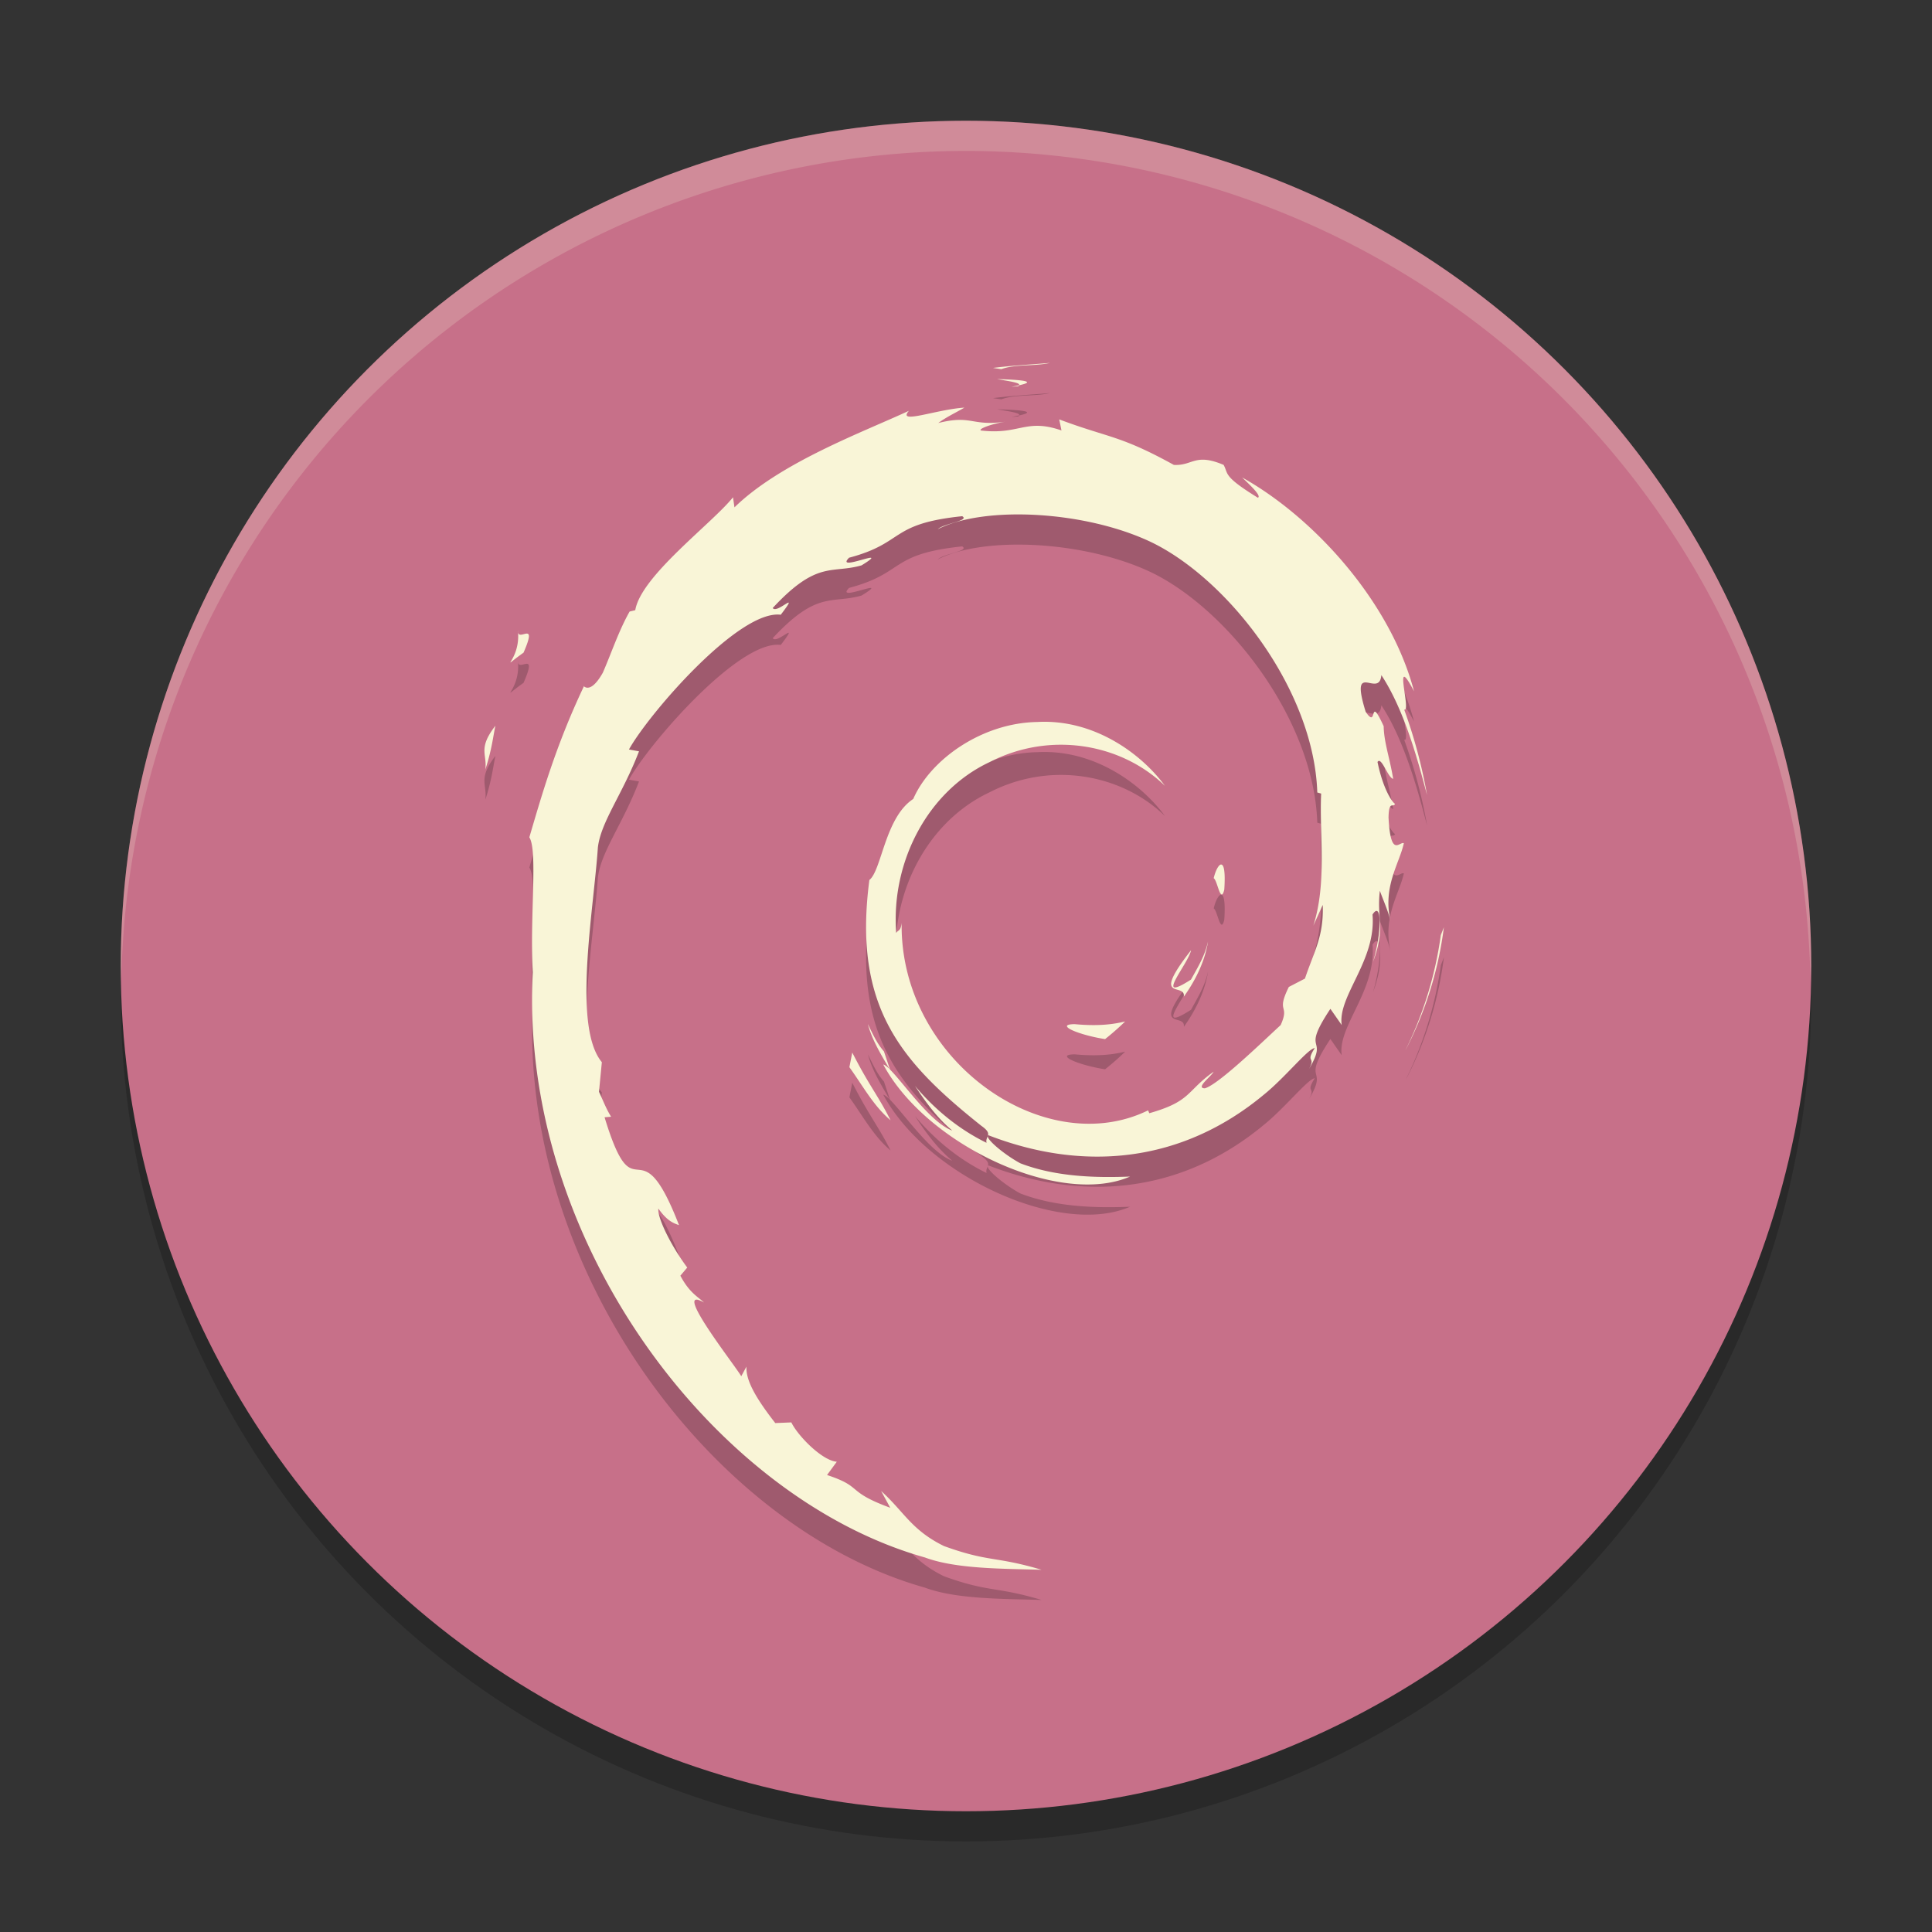 <svg xmlns="http://www.w3.org/2000/svg" width="64" height="64" version="1">
    <rect width="100%" height="100%" fill="#333333" stroke="none"/>
    <circle cx="32" cy="33" r="28" opacity=".2"/>
    <circle cx="32" cy="32" r="28" fill="#C77089"/>
    <path d="M16.078 26.484c.212-.66.25-1.057.33-1.44-.583.76-.269.923-.33 1.44m1.078-4.586c.106.99-.731 1.375.185.721.493-1.128-.19-.31-.185-.721m16.015-8.67c.456-.17 1.12-.093 1.606-.205-.631.054-1.26.086-1.88.166l.274.039m14.656 18.494l-.098.254a12.378 12.378 0 0 1-1.177 3.82 12.2 12.2 0 0 0 1.275-4.074M29.28 35.828c-.235-.265-.372-.582-.529-.9.15.557.454 1.035.737 1.522l-.208-.62m-1.048.04l-.095.481c.444.614.796 1.28 1.362 1.757-.407-.809-.71-1.143-1.266-2.238m5.524-22.109l-.254.054.236-.022.018-.032m-.718-.203c.36.065.778.116.718.204.395-.089.484-.169-.718-.204m7.514 16.908c.082-1.237-.24-.845-.347-.374.125.067.225.873.347.374m-1.336 3.542c.403-.565.695-1.183.799-1.822-.091.455-.333.848-.562 1.264-1.26.809-.12-.48 0-.97-1.356 1.739-.188 1.042-.237 1.528m-3.62.918c-.675.01.126.353 1.007.492.245-.194.464-.39.66-.58-.546.137-1.104.14-1.667.088M16.08 26.484c.212-.66.25-1.057.33-1.44-.583.76-.269.923-.33 1.44m1.078-4.585c.105.99-.731 1.375.185.721.492-1.128-.191-.311-.185-.721m16.014-8.672c.455-.17 1.12-.094 1.605-.205-.63.053-1.259.086-1.879.166l.274.039M47.83 31.723l-.099.254a12.377 12.377 0 0 1-1.176 3.82 12.198 12.198 0 0 0 1.275-4.074m-18.548 4.105c-.235-.264-.373-.583-.53-.899.15.557.455 1.036.738 1.523l-.208-.624m-1.048.042l-.095.481c.444.614.796 1.279 1.361 1.757-.407-.809-.709-1.143-1.266-2.238m5.523-22.11l-.253.055.236-.023.017-.031m10.06 17.22c.038 1.039-.291 1.543-.588 2.436l-.535.276c-.437.884.044.561-.27 1.263-.682.631-2.069 1.973-2.512 2.096-.325-.007.22-.398.29-.55-.913.651-.733.978-2.13 1.375l-.04-.095c-3.443 1.685-8.227-1.654-8.164-6.21-.036.289-.105.217-.18.333-.179-2.344 1.04-4.698 3.095-5.66 2.01-1.035 4.367-.611 5.806.786-.79-1.078-2.365-2.22-4.23-2.114-1.827.03-3.537 1.238-4.108 2.55-.935.613-1.045 2.363-1.452 2.684-.55 4.196 1.032 6.008 3.708 8.142.42.295.118.34.174.564-.888-.432-1.702-1.086-2.372-1.886.356.54.74 1.066 1.235 1.479-.839-.295-1.959-2.113-2.285-2.187 1.445 2.69 5.861 4.719 8.175 3.712-1.071.042-2.43.023-3.633-.44-.506-.27-1.192-.829-1.069-.933 3.157 1.225 6.416.927 9.147-1.35.695-.562 1.454-1.52 1.674-1.533-.33.517.056.249-.197.705.69-1.161-.302-.473.715-2.006l.375.538c-.14-.965 1.151-2.135 1.02-3.66.296-.466.33.502.016 1.575.436-1.19.115-1.381.227-2.364.12.33.28.681.361 1.03-.284-1.15.291-1.936.434-2.605-.141-.065-.439.508-.507-.85.01-.59.158-.309.215-.454-.111-.067-.403-.52-.58-1.386.127-.205.343.528.519.558-.113-.69-.307-1.215-.315-1.745-.513-1.113-.182.15-.597-.478-.546-1.769.452-.41.52-1.214.826 1.245 1.297 3.176 1.514 3.975a16.785 16.785 0 0 0-.758-2.833c.252.11-.405-2.005.327-.604-.784-2.986-3.342-5.776-5.696-7.085.288.274.652.618.522.672-1.172-.725-.966-.782-1.134-1.088-.954-.404-1.016.033-1.648.001-1.798-.992-2.144-.887-3.798-1.508l.075.366c-1.19-.412-1.388.156-2.675.001-.078-.063.413-.23.817-.29-1.151.157-1.098-.237-2.225.043.278-.203.572-.338.868-.51-.939.06-2.242.569-1.84.105-1.531.712-4.252 1.71-5.778 3.198l-.048-.333c-.7.873-3.05 2.608-3.238 3.74l-.187.045c-.364.641-.6 1.368-.888 2.027-.476.844-.698.325-.63.457-.936 1.975-1.402 3.633-1.804 4.995.286.445.007 2.68.115 4.467-.47 8.834 5.96 17.41 12.988 19.388 1.03.384 2.562.37 3.865.408-1.537-.457-1.735-.242-3.234-.785-1.08-.53-1.316-1.134-2.082-1.825l.303.557c-1.5-.552-.872-.683-2.093-1.085l.323-.44c-.484-.037-1.286-.851-1.506-1.303l-.532.022c-.64-.82-.98-1.412-.955-1.87l-.172.318c-.195-.347-2.352-3.077-1.233-2.442-.208-.197-.484-.32-.784-.888l.228-.27c-.538-.721-.992-1.645-.957-1.953.287.403.487.479.684.548-1.36-3.51-1.437-.193-2.466-3.573l.217-.018c-.167-.263-.269-.546-.403-.825l.095-.983c-.978-1.178-.273-5.008-.131-7.108.097-.854.817-1.764 1.363-3.19l-.333-.059c.637-1.156 3.638-4.643 5.029-4.464.673-.88-.134-.004-.266-.225 1.48-1.592 1.945-1.124 2.943-1.411 1.076-.664-.924.26-.414-.253 1.862-.494 1.319-1.124 3.747-1.375.256.151-.595.234-.808.43 1.55-.789 4.907-.609 7.088.438 2.528 1.23 5.371 4.865 5.483 8.284l.128.036c-.064 1.36.2 2.932-.26 4.376l.311-.684M33.04 13.56c.36.065.779.115.719.203.395-.089.484-.169-.719-.203m7.516 16.91c.082-1.238-.239-.846-.346-.375.125.067.225.873.346.375m-1.337 3.542c.403-.566.695-1.183.799-1.822-.091.455-.333.848-.562 1.263-1.26.81-.12-.48 0-.97-1.356 1.74-.188 1.043-.237 1.529m-3.62.919c-.674.009.127.353 1.008.491.244-.194.464-.389.66-.58-.547.137-1.105.14-1.668.089" opacity=".2"/>
    <path d="M16.078 25.484c.212-.66.25-1.057.33-1.44-.583.76-.268.923-.33 1.44m1.079-4.586c.105.99-.731 1.375.185.721.492-1.128-.191-.31-.185-.72m16.015-8.67c.455-.17 1.12-.094 1.605-.206-.63.054-1.259.086-1.879.166l.274.04m14.657 18.493l-.1.254a12.378 12.378 0 0 1-1.175 3.82 12.2 12.2 0 0 0 1.275-4.074M29.28 34.828c-.236-.264-.373-.582-.53-.9.15.557.455 1.035.738 1.523l-.208-.621m-1.048.04l-.095.482c.444.614.796 1.278 1.361 1.756-.407-.808-.709-1.142-1.266-2.238m5.524-22.109l-.253.054.236-.022.017-.032m-.718-.203c.36.066.778.116.718.204.396-.089.485-.169-.718-.204m7.514 16.908c.082-1.237-.239-.845-.347-.374.126.067.225.873.347.374m-1.336 3.542c.403-.565.696-1.182.799-1.822-.09.456-.332.849-.562 1.264-1.26.809-.119-.48 0-.97-1.356 1.739-.187 1.042-.237 1.528m-3.62.918c-.675.01.127.354 1.008.492.244-.194.463-.389.66-.58-.548.137-1.106.14-1.668.088M16.08 25.484c.212-.66.25-1.057.33-1.44-.583.76-.269.923-.33 1.44m1.078-4.585c.105.99-.731 1.375.185.721.492-1.128-.191-.311-.185-.721m16.014-8.672c.456-.17 1.12-.093 1.605-.205-.63.054-1.259.086-1.879.166l.274.039M47.83 30.723l-.099.254a12.377 12.377 0 0 1-1.176 3.82 12.198 12.198 0 0 0 1.275-4.074m-18.548 4.106c-.235-.265-.373-.583-.53-.9.15.557.455 1.036.738 1.523l-.208-.623m-1.048.04l-.095.482c.444.614.796 1.279 1.361 1.757-.407-.809-.709-1.143-1.266-2.238m5.524-22.11l-.254.055.236-.022.018-.032m10.06 17.22c.037 1.039-.292 1.543-.59 2.436l-.534.277c-.437.883.044.56-.27 1.262-.682.631-2.068 1.973-2.512 2.096-.325-.007.22-.398.29-.55-.913.651-.733.978-2.13 1.375l-.04-.095c-3.443 1.685-8.227-1.654-8.164-6.21-.036.29-.105.217-.18.333-.178-2.344 1.04-4.698 3.095-5.66 2.01-1.035 4.367-.611 5.806.786-.79-1.078-2.365-2.22-4.23-2.114-1.827.03-3.537 1.238-4.107 2.55-.936.613-1.045 2.363-1.453 2.684-.55 4.196 1.032 6.009 3.708 8.142.42.295.118.34.174.564-.888-.432-1.702-1.086-2.371-1.886.355.54.738 1.066 1.234 1.479-.839-.295-1.959-2.113-2.285-2.187 1.445 2.69 5.861 4.72 8.175 3.712-1.07.042-2.43.023-3.633-.439-.506-.27-1.192-.83-1.069-.934 3.157 1.226 6.416.928 9.147-1.35.695-.562 1.454-1.52 1.674-1.533-.33.517.056.249-.197.705.69-1.161-.302-.473.715-2.005l.375.537c-.14-.965 1.151-2.135 1.02-3.66.296-.466.33.502.016 1.575.436-1.19.115-1.381.227-2.363.12.33.28.68.362 1.029-.285-1.15.29-1.936.433-2.605-.141-.064-.438.508-.507-.85.01-.59.158-.309.215-.454-.11-.067-.403-.519-.58-1.386.127-.204.343.528.519.558-.113-.69-.307-1.215-.315-1.744-.513-1.114-.182.148-.597-.479-.545-1.768.452-.41.52-1.213.826 1.244 1.297 3.175 1.514 3.974a16.785 16.785 0 0 0-.758-2.833c.252.11-.405-2.005.327-.604-.784-2.986-3.342-5.776-5.696-7.085.288.274.652.618.522.672-1.172-.724-.966-.782-1.134-1.088-.954-.403-1.016.033-1.648.001-1.798-.992-2.144-.887-3.798-1.508l.075.366c-1.19-.412-1.388.156-2.674.001-.079-.063.412-.23.816-.29-1.151.157-1.098-.237-2.224.043.277-.203.571-.337.867-.51-.939.06-2.242.57-1.84.106-1.531.71-4.252 1.709-5.778 3.198l-.048-.334c-.7.873-3.05 2.608-3.238 3.74l-.187.045c-.363.641-.6 1.368-.888 2.027-.476.844-.698.325-.63.457-.936 1.975-1.402 3.634-1.804 4.995.287.445.008 2.68.115 4.468-.47 8.833 5.96 17.409 12.988 19.388 1.03.383 2.562.37 3.865.408-1.537-.458-1.735-.243-3.233-.786-1.08-.53-1.317-1.133-2.082-1.824l.303.556c-1.5-.552-.873-.683-2.094-1.085l.323-.44c-.484-.037-1.286-.851-1.506-1.303l-.532.022c-.639-.82-.98-1.412-.955-1.87l-.172.319c-.195-.348-2.352-3.078-1.233-2.442-.208-.197-.484-.322-.784-.889l.228-.27c-.538-.721-.992-1.645-.957-1.953.287.403.487.479.684.548-1.36-3.51-1.437-.193-2.466-3.573l.217-.018c-.166-.263-.269-.546-.402-.825l.095-.982c-.979-1.178-.274-5.008-.132-7.108.097-.854.817-1.764 1.363-3.19l-.333-.06c.637-1.155 3.638-4.643 5.029-4.464.673-.88-.134-.003-.266-.224 1.48-1.593 1.945-1.125 2.943-1.412 1.076-.664-.924.26-.414-.253 1.862-.494 1.319-1.124 3.747-1.375.256.151-.594.234-.808.43 1.55-.789 4.907-.609 7.088.438 2.528 1.23 5.371 4.865 5.483 8.284l.128.036c-.064 1.36.2 2.932-.259 4.376l.31-.684M33.04 12.56c.36.065.779.116.719.203.395-.088.484-.168-.719-.203m7.516 16.91c.083-1.238-.238-.846-.346-.375.125.068.225.873.346.375m-1.337 3.542c.403-.565.695-1.183.799-1.822-.091.455-.333.848-.562 1.264-1.26.808-.119-.48 0-.971-1.356 1.74-.188 1.043-.237 1.529m-3.62.919c-.674.009.127.353 1.008.491.244-.194.464-.389.66-.58-.547.137-1.105.14-1.668.089" fill="#F9F5D7"/>
    <path d="M31.998 4A28 28 0 0 0 4 32a28 28 0 0 0 .018.492A28 28 0 0 1 31.998 5H32a28 28 0 0 1 27.973 27.5 28 28 0 0 0 .025-.5A28 28 0 0 0 32 4h-.002z" opacity=".2" fill="#F9F5D7"/>
</svg>
